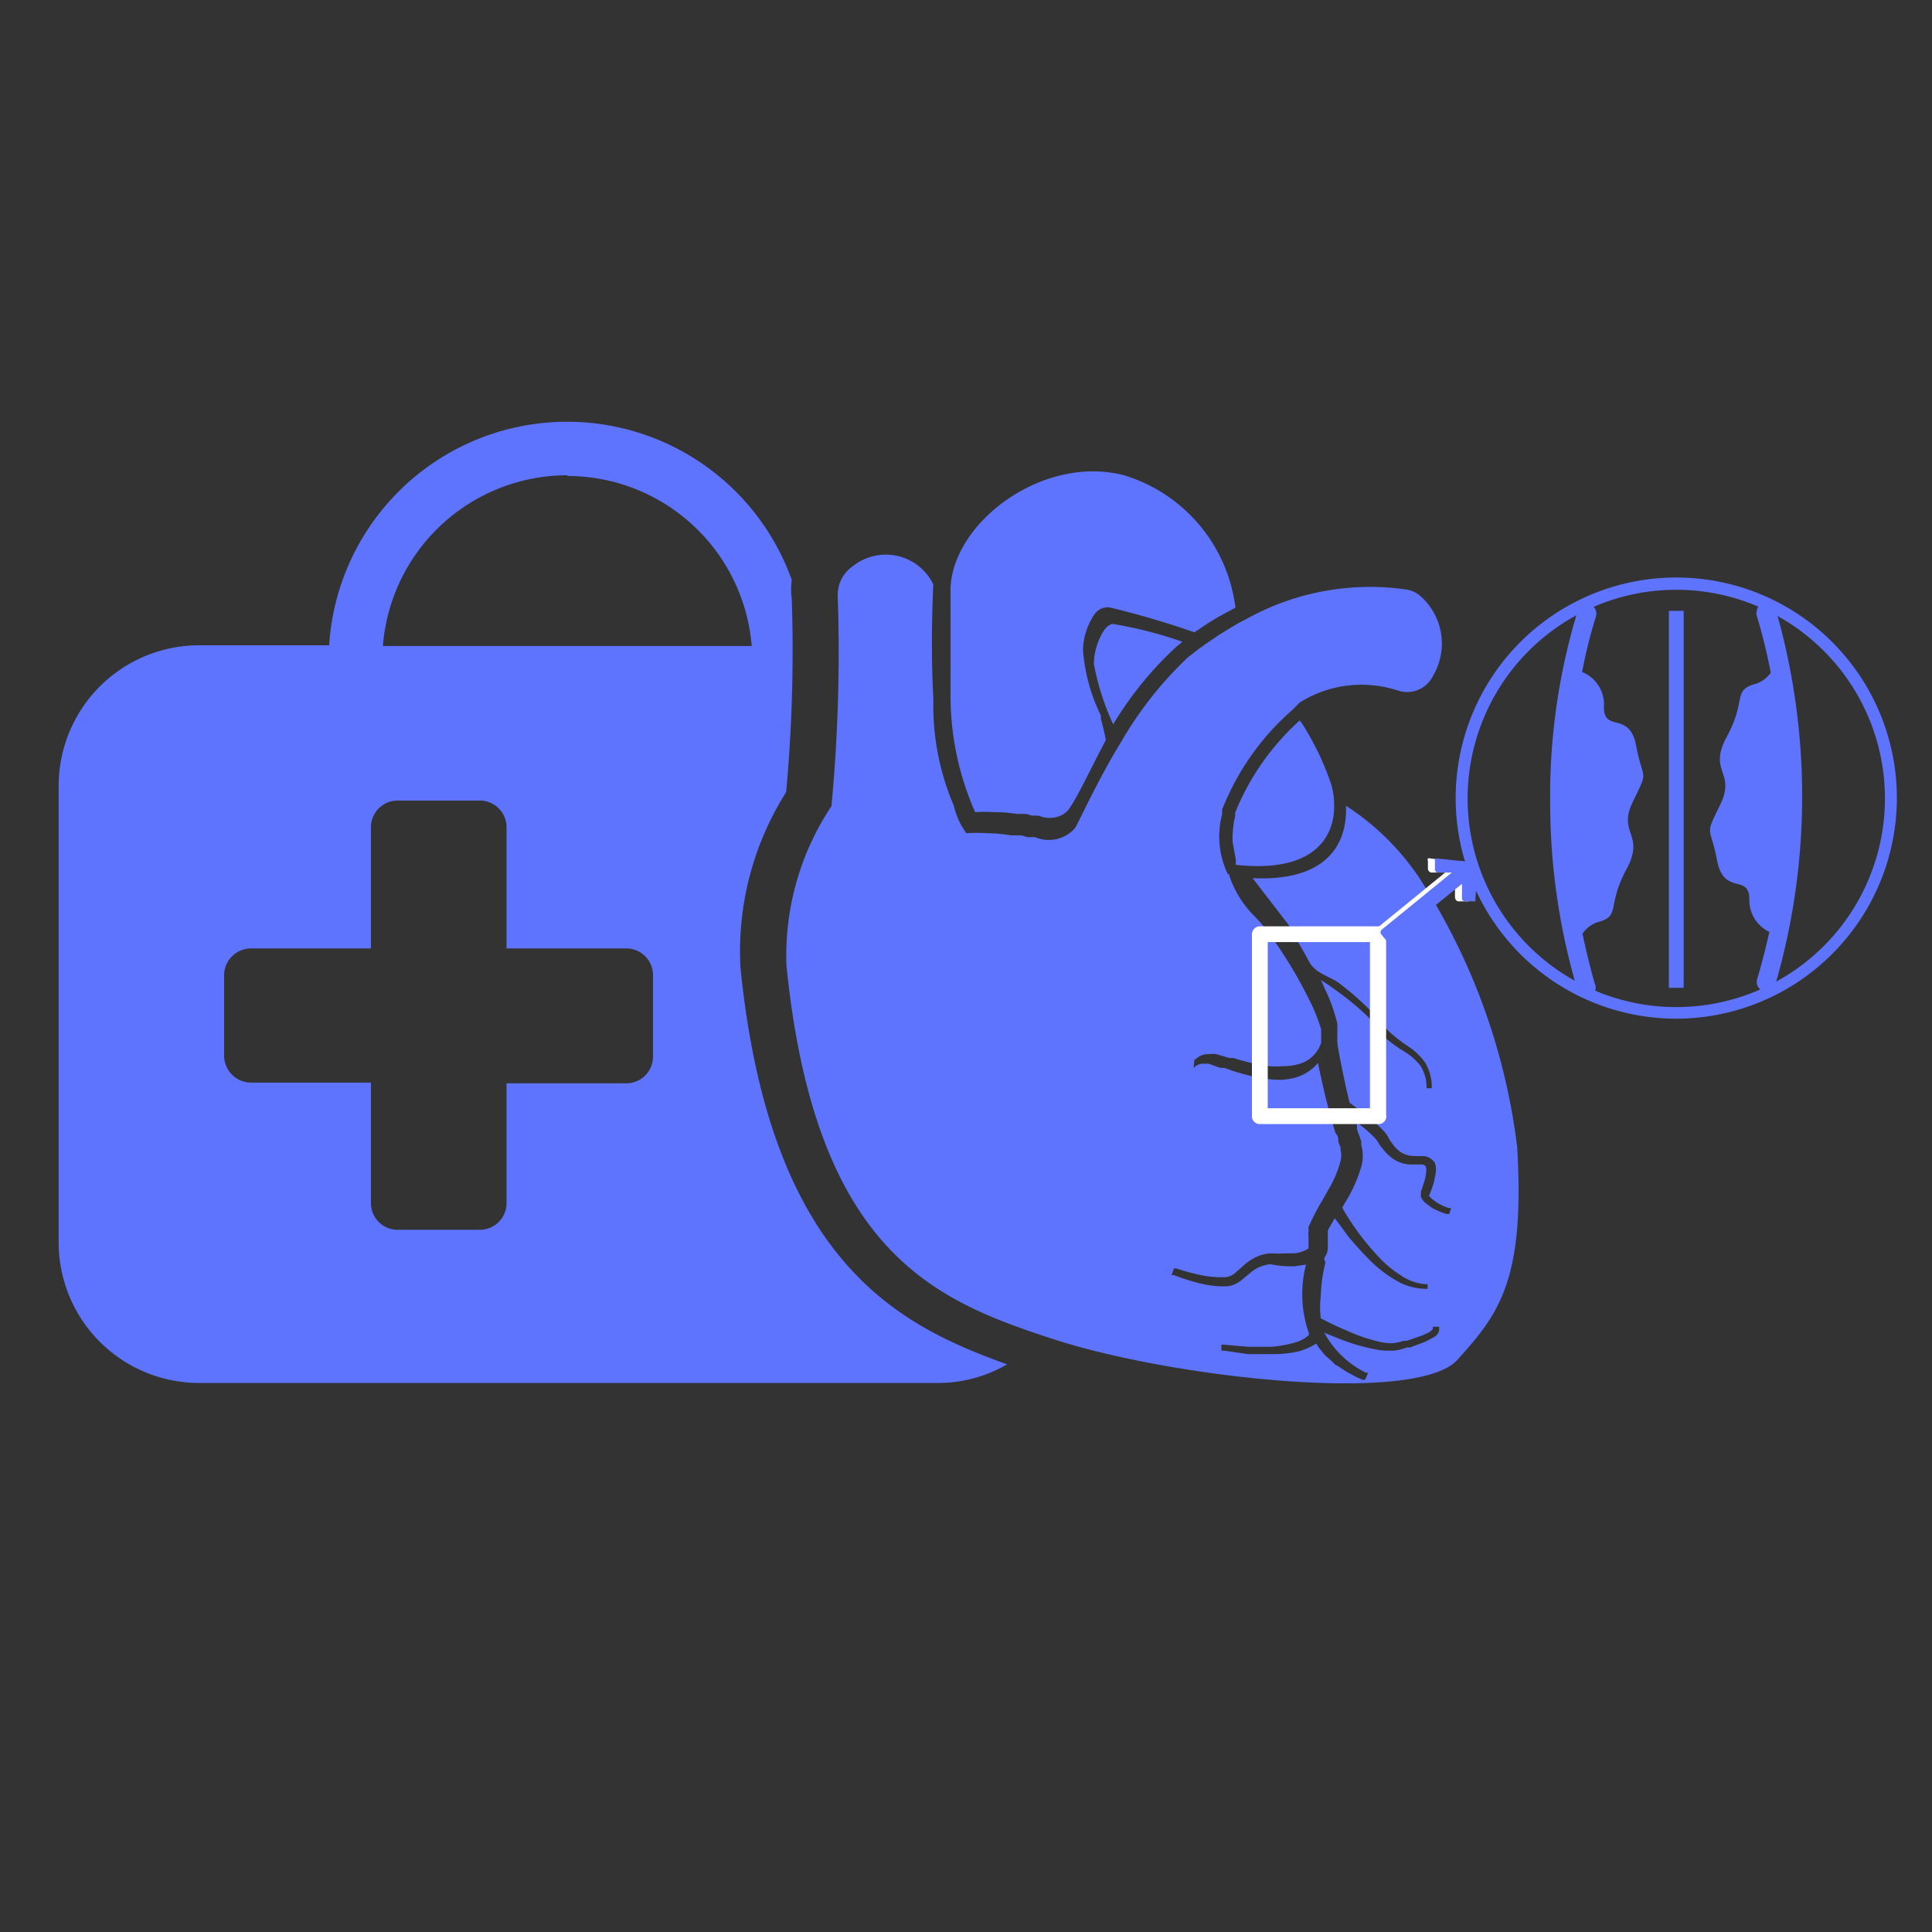 <?xml version="1.0" standalone="no"?><!DOCTYPE svg PUBLIC "-//W3C//DTD SVG 1.1//EN" "http://www.w3.org/Graphics/SVG/1.1/DTD/svg11.dtd"><svg t="1659430601231" class="icon" viewBox="0 0 1024 1024" version="1.1" xmlns="http://www.w3.org/2000/svg" p-id="7854" xmlns:xlink="http://www.w3.org/1999/xlink" width="200" height="200"><rect x="0" y="0" width="1024" height="1024" fill="#333333" stroke="none"/><defs><style type="text/css">@font-face { font-family: feedback-iconfont; src: url("//at.alicdn.com/t/font_1031158_u69w8yhxdu.woff2?t=1630033759944") format("woff2"), url("//at.alicdn.com/t/font_1031158_u69w8yhxdu.woff?t=1630033759944") format("woff"), url("//at.alicdn.com/t/font_1031158_u69w8yhxdu.ttf?t=1630033759944") format("truetype"); }
</style></defs><path d="M392.471 512.931a157.696 157.696 0 0 1 24.204-93.091 824.227 824.227 0 0 0 2.979-102.4 36.119 36.119 0 0 1 0-10.054 126.417 126.417 0 0 0-245.201 34.63h-68.887a74.473 74.473 0 0 0-74.473 74.473v242.036a74.473 74.473 0 0 0 74.473 74.473h390.982a72.797 72.797 0 0 0 37.236-9.868c-56.227-20.294-125.487-52.876-141.312-210.199z m-91.788-260.655a98.118 98.118 0 0 1 97.745 90.112H202.938a98.118 98.118 0 0 1 97.745-90.484z m45.428 307.759a14.15 14.15 0 0 1-14.15 14.15h-63.488v63.488a14.15 14.15 0 0 1-14.15 14.15h-43.567a14.15 14.15 0 0 1-14.15-14.15v-63.86H133.12a14.336 14.336 0 0 1-14.336-14.15v-43.567a14.336 14.336 0 0 1 14.336-13.405h63.488v-64.233a14.15 14.15 0 0 1 14.15-14.15h43.567a14.15 14.15 0 0 1 14.15 14.15V502.691h63.488a14.15 14.15 0 0 1 14.15 14.15zM585.728 333.265a33.513 33.513 0 0 0-5.958 18.618 135.354 135.354 0 0 0 10.24 32.023 186.182 186.182 0 0 1 33.513-41.146l3.165-2.607a214.854 214.854 0 0 0-37.236-9.495 8.751 8.751 0 0 0-3.724 2.607zM688.873 381.859a132.748 132.748 0 0 0-34.257 48.966 6.703 6.703 0 0 1 0 1.862 53.434 53.434 0 0 0-1.303 13.591l1.676 9.309v2.793c49.524 5.399 52.131-23.273 52.131-30.534v-1.676a40.774 40.774 0 0 0-1.489-10.24 144.663 144.663 0 0 0-13.219-28.672 37.236 37.236 0 0 0-3.537-5.399z" fill="#5E74FE" p-id="7855"></path><path d="M503.808 369.943a152.483 152.483 0 0 0 13.033 60.509 93.091 93.091 0 0 1 10.054 0h1.117a74.473 74.473 0 0 1 10.799 0.931h5.027l3.165 0.931a5.958 5.958 0 0 1 1.676 0h1.862a14.522 14.522 0 0 0 11.543 0 11.357 11.357 0 0 0 5.399-4.841c4.841-7.447 11.543-21.969 18.618-35.188 0-0.931-2.234-10.24-2.607-11.171v-1.862a94.767 94.767 0 0 1-9.495-34.816 34.816 34.816 0 0 1 5.958-18.618 8.564 8.564 0 0 1 8.006-3.91A465.455 465.455 0 0 1 633.018 335.127l2.607-1.676a133.492 133.492 0 0 1 13.964-8.564l2.793-1.489 2.42-1.303A84.154 84.154 0 0 0 595.782 251.904c-43.008-11.171-90.857 24.948-91.974 59.951v55.855z" fill="#5E74FE" p-id="7856"></path><path d="M804.119 607.884A336.617 336.617 0 0 0 752.361 465.455a135.168 135.168 0 0 0-38.912-38.353V428.218c0 7.447 0 39.471-49.524 37.236l14.336 18.618 2.979 3.91a31.092 31.092 0 0 1 2.234 2.979v1.117c3.537 5.399 6.889 11.171 10.426 17.687s11.543 7.82 16.384 11.729a151.924 151.924 0 0 1 18.618 16.756l1.303 1.676a60.509 60.509 0 0 0 6.516 7.261 85.085 85.085 0 0 0 9.123 7.075 33.14 33.14 0 0 1 9.495 8.937 25.321 25.321 0 0 1 3.537 12.288v1.303h-2.793v-1.489a21.039 21.039 0 0 0-3.351-10.612 32.582 32.582 0 0 0-8.564-7.447 76.521 76.521 0 0 1-10.054-7.261 91.788 91.788 0 0 1-7.261-7.447L726.109 539.927a146.525 146.525 0 0 0-18.618-15.453 86.016 86.016 0 0 0-7.447-5.027 47.663 47.663 0 0 1 2.048 4.468 87.692 87.692 0 0 1 6.703 18.618 6.703 6.703 0 0 1 0 2.048v6.889c0 2.979 0.931 5.958 1.303 8.937 1.676 8.378 3.351 16.57 5.213 24.017l8.937 6.703a77.452 77.452 0 0 1 10.054 9.309 23.273 23.273 0 0 1 2.048 3.351 18.618 18.618 0 0 0 1.676 2.42 18.618 18.618 0 0 0 4.096 4.282 13.777 13.777 0 0 0 7.82 2.234h3.91a7.82 7.82 0 0 1 6.703 3.724 11.916 11.916 0 0 1 0 7.075 25.321 25.321 0 0 1-1.489 5.958 40.588 40.588 0 0 1-1.676 4.282l1.303 1.489 2.793 2.048a28.858 28.858 0 0 0 6.33 2.979h1.303l-0.931 3.165h-1.489a45.056 45.056 0 0 1-7.261-2.979l-3.351-2.42a8.751 8.751 0 0 1-2.979-3.724V631.529a32.023 32.023 0 0 0 1.303-3.91 18.618 18.618 0 0 0 1.303-5.213 8.378 8.378 0 0 0 0-4.096 2.607 2.607 0 0 0-2.42-1.117h-4.655a17.129 17.129 0 0 1-10.24-2.979 23.645 23.645 0 0 1-5.399-5.213 15.453 15.453 0 0 1-2.234-2.979 13.591 13.591 0 0 0-1.676-2.42 57.903 57.903 0 0 0-9.681-8.378l-0.186 0.559v2.048c0 1.489 0.931 2.979 1.303 4.282l0.931 2.793a7.633 7.633 0 0 1 0 1.862 20.852 20.852 0 0 1 0 11.729 74.473 74.473 0 0 1-8.378 18.618l-1.676 2.979a134.423 134.423 0 0 0 18.618 25.321 57.158 57.158 0 0 0 12.288 10.426 25.879 25.879 0 0 0 14.336 4.841v2.42h-1.489a31.651 31.651 0 0 1-15.267-4.468 67.956 67.956 0 0 1-13.591-10.426c-3.91-3.91-7.82-8.192-11.543-12.66l-7.261-9.868c-1.489 2.42-2.607 4.468-3.724 6.516V660.015c0 2.048 0 3.91-1.303 5.772s0 2.42 0 3.537a81.734 81.734 0 0 0-2.42 17.501 47.663 47.663 0 0 0 0 11.916c4.655 2.42 9.309 4.655 13.777 6.516a89.553 89.553 0 0 0 16.012 5.585 31.279 31.279 0 0 0 7.633 1.117 25.321 25.321 0 0 0 6.516-1.303h1.676l8.006-2.793 3.724-1.676s1.862-1.303 2.048-1.862v-1.117h3.351v1.676a5.027 5.027 0 0 1-2.979 3.91l-4.096 2.234-8.378 3.165h-1.676a28.113 28.113 0 0 1-7.075 1.676h-3.165a32.954 32.954 0 0 1-7.633-0.931 103.331 103.331 0 0 1-17.129-5.027l-8.751-3.537a50.083 50.083 0 0 0 22.156 21.225h1.117l-1.676 3.724h-1.303l-2.979-1.303-5.585-2.979-3.91-2.607-2.234-1.303-1.862-1.862-3.537-3.165-3.165-3.91-1.303-2.048-2.607 1.489a35.747 35.747 0 0 1-6.703 2.607 60.509 60.509 0 0 1-13.591 1.489h-13.219l-12.66-1.862h-1.489v-3.165h1.303l12.847 1.117h12.66a64.605 64.605 0 0 0 12.102-2.234 21.969 21.969 0 0 0 5.213-2.234l2.234-1.676a2.607 2.607 0 0 1 0-1.117 62.185 62.185 0 0 1-1.489-36.305l-6.144 0.931h-2.234a52.317 52.317 0 0 1-10.426-1.117 18.618 18.618 0 0 0-10.612 4.468l-5.213 4.282a13.591 13.591 0 0 1-7.633 2.979h-2.234a52.689 52.689 0 0 1-12.102-1.676 111.709 111.709 0 0 1-13.405-4.282h-1.303l1.303-3.537h1.303a103.517 103.517 0 0 0 13.033 3.537 53.248 53.248 0 0 0 10.054 1.117h2.793a9.495 9.495 0 0 0 5.027-2.048l5.213-4.655a27.927 27.927 0 0 1 6.33-4.096 20.852 20.852 0 0 1 7.633-1.862 70.191 70.191 0 0 0 8.192 0h3.537a15.825 15.825 0 0 0 8.192-2.607V655.36a9.495 9.495 0 0 1 0-2.42v-2.607l1.117-2.42a113.199 113.199 0 0 1 6.144-11.543l2.793-5.027a59.206 59.206 0 0 0 6.889-15.825 12.288 12.288 0 0 0 0-6.33 3.91 3.91 0 0 0 0-1.117l-1.117-2.793c0-1.676 0-3.165-1.489-4.655-3.351-10.799-6.33-22.528-9.309-37.236a24.576 24.576 0 0 1-10.985 7.447 32.023 32.023 0 0 1-9.681 1.489 53.62 53.62 0 0 1-10.24-1.117 100.911 100.911 0 0 1-18.618-5.213h-2.234l-6.33-2.234h-3.537a8.751 8.751 0 0 0-3.165 1.303l-1.117 0.931 0.372-4.096 1.117-0.931a9.868 9.868 0 0 1 5.213-2.234h1.489a14.15 14.15 0 0 1 3.91 0l6.889 2.048h2.234a101.841 101.841 0 0 0 18.618 4.282 42.636 42.636 0 0 0 8.006 0 27.555 27.555 0 0 0 9.123-1.489 16.943 16.943 0 0 0 10.612-10.985v-5.027-1.117c0-1.117 0 0 0 0v-0.931a96.442 96.442 0 0 0-6.516-16.012 239.988 239.988 0 0 0-18.618-31.279 81.92 81.92 0 0 0-10.985-13.405 54.551 54.551 0 0 1-12.474-20.48s0-1.117-0.931-1.117a46.359 46.359 0 0 1-2.979-31.651v-2.42a136.099 136.099 0 0 1 37.236-52.876l1.489-1.489L688.873 372.364a61.626 61.626 0 0 1 52.131-6.33 15.267 15.267 0 0 0 18.618-8.006 33.513 33.513 0 0 0-6.144-41.519 14.895 14.895 0 0 0-8.378-4.096 134.982 134.982 0 0 0-85.457 16.198l-2.979 1.489c-4.655 2.793-9.495 5.585-13.964 8.751l-3.91 2.607a13.219 13.219 0 0 1-2.607 1.862l-6.516 5.027a198.656 198.656 0 0 0-35.002 44.125c-13.219 21.597-22.156 41.891-24.948 46.545a18.618 18.618 0 0 1-21.225 4.655H544.582l-3.351-0.931H535.831a91.974 91.974 0 0 0-11.729-1.117h-1.117a77.824 77.824 0 0 0-10.799 0 41.519 41.519 0 0 1-6.703-14.708 134.609 134.609 0 0 1-10.799-54.551v-2.234c-1.676-30.348 0-60.323 0-60.323a27.927 27.927 0 0 0-42.449-9.868 18.618 18.618 0 0 0-8.192 17.129 875.055 875.055 0 0 1-3.351 110.22 142.429 142.429 0 0 0-23.831 84.713c15.453 152.669 79.5 177.617 141.871 197.911s192.14 34.816 213.737 10.799 35.933-41.519 31.651-112.826z" fill="#5E74FE" p-id="7857"></path><path d="M730.577 595.782h-62.743a4.096 4.096 0 0 1-4.282-4.096V495.244a4.282 4.282 0 0 1 4.282-4.282h62.743a4.096 4.096 0 0 1 4.096 4.282v95.511a4.096 4.096 0 0 1-4.096 5.027z m-58.647-8.378H726.109v-88.064h-54.179z" fill="#FFFFFF" p-id="7858"></path><path d="M930.909 325.632a301.242 301.242 0 0 1 7.633 30.906 15.639 15.639 0 0 1-9.495 6.33c-10.426 3.537-3.537 8.751-13.777 27.555s5.027 18.618-3.537 36.119-5.213 10.426-1.676 29.417 17.129 6.889 17.129 20.666a18.618 18.618 0 0 0 10.612 17.315c-1.862 8.192-3.91 16.57-6.516 25.135a5.213 5.213 0 0 0 3.537 6.33 4.841 4.841 0 0 0 6.144-3.537 357.469 357.469 0 0 0 0-199.587 5.399 5.399 0 0 0-2.607-2.793 4.841 4.841 0 0 0-3.91 0 5.213 5.213 0 0 0-3.351 4.841 2.793 2.793 0 0 0-0.186 1.303zM841.914 528.198a4.841 4.841 0 0 0 3.351-6.889c-2.607-8.937-4.655-17.687-6.516-26.438a15.825 15.825 0 0 1 9.495-6.516c10.426-3.351 3.537-8.564 13.777-27.555s-5.027-18.618 3.537-36.119 5.213-10.24 1.676-29.231-17.129-6.889-17.129-20.666a18.618 18.618 0 0 0-11.543-18.618 260.655 260.655 0 0 1 7.261-29.231 5.213 5.213 0 0 0-2.979-6.516 5.585 5.585 0 0 0-3.91 0 5.958 5.958 0 0 0-2.607 2.979 335.127 335.127 0 0 0-14.708 101.655 347.788 347.788 0 0 0 13.964 97.932 5.213 5.213 0 0 0 2.607 2.979 4.282 4.282 0 0 0 3.724 2.234zM884.55 323.77h7.82v199.773h-7.82z" fill="#5E74FE" p-id="7859"></path><path d="M888.46 539.927A116.922 116.922 0 1 1 1005.382 423.005 117.108 117.108 0 0 1 888.46 539.927z m0-227.328a110.592 110.592 0 1 0 110.592 110.406 110.592 110.592 0 0 0-110.592-110.406z" fill="#5E74FE" p-id="7860"></path><path d="M773.772 456.704l-15.453-1.676a2.048 2.048 0 0 0-1.489 0 1.676 1.676 0 0 0 0 1.303v4.096a2.234 2.234 0 0 0 1.676 2.048h7.447l-37.236 30.348a1.862 1.862 0 0 0 0 2.607l2.607 3.165a1.862 1.862 0 0 0 2.607 0l37.236-30.161v7.261a2.234 2.234 0 0 0 1.676 2.048h5.585a2.048 2.048 0 0 0 0-1.303l1.303-15.453a4.841 4.841 0 0 0-5.958-4.282z" fill="#FFFFFF" p-id="7861"></path><path d="M777.495 456.704l-15.639-1.676h-1.303a4.655 4.655 0 0 0 0 1.303v4.096a1.676 1.676 0 0 0 1.676 2.048h7.261l-37.236 30.348a1.862 1.862 0 0 0 0 2.607l2.607 3.165a2.048 2.048 0 0 0 2.793 0l37.236-30.161v7.261a1.676 1.676 0 0 0 1.676 2.048H781.964a2.42 2.42 0 0 0 0-1.303l1.303-15.453a5.213 5.213 0 0 0-5.772-4.282z" fill="#5E74FE" p-id="7862"></path></svg>